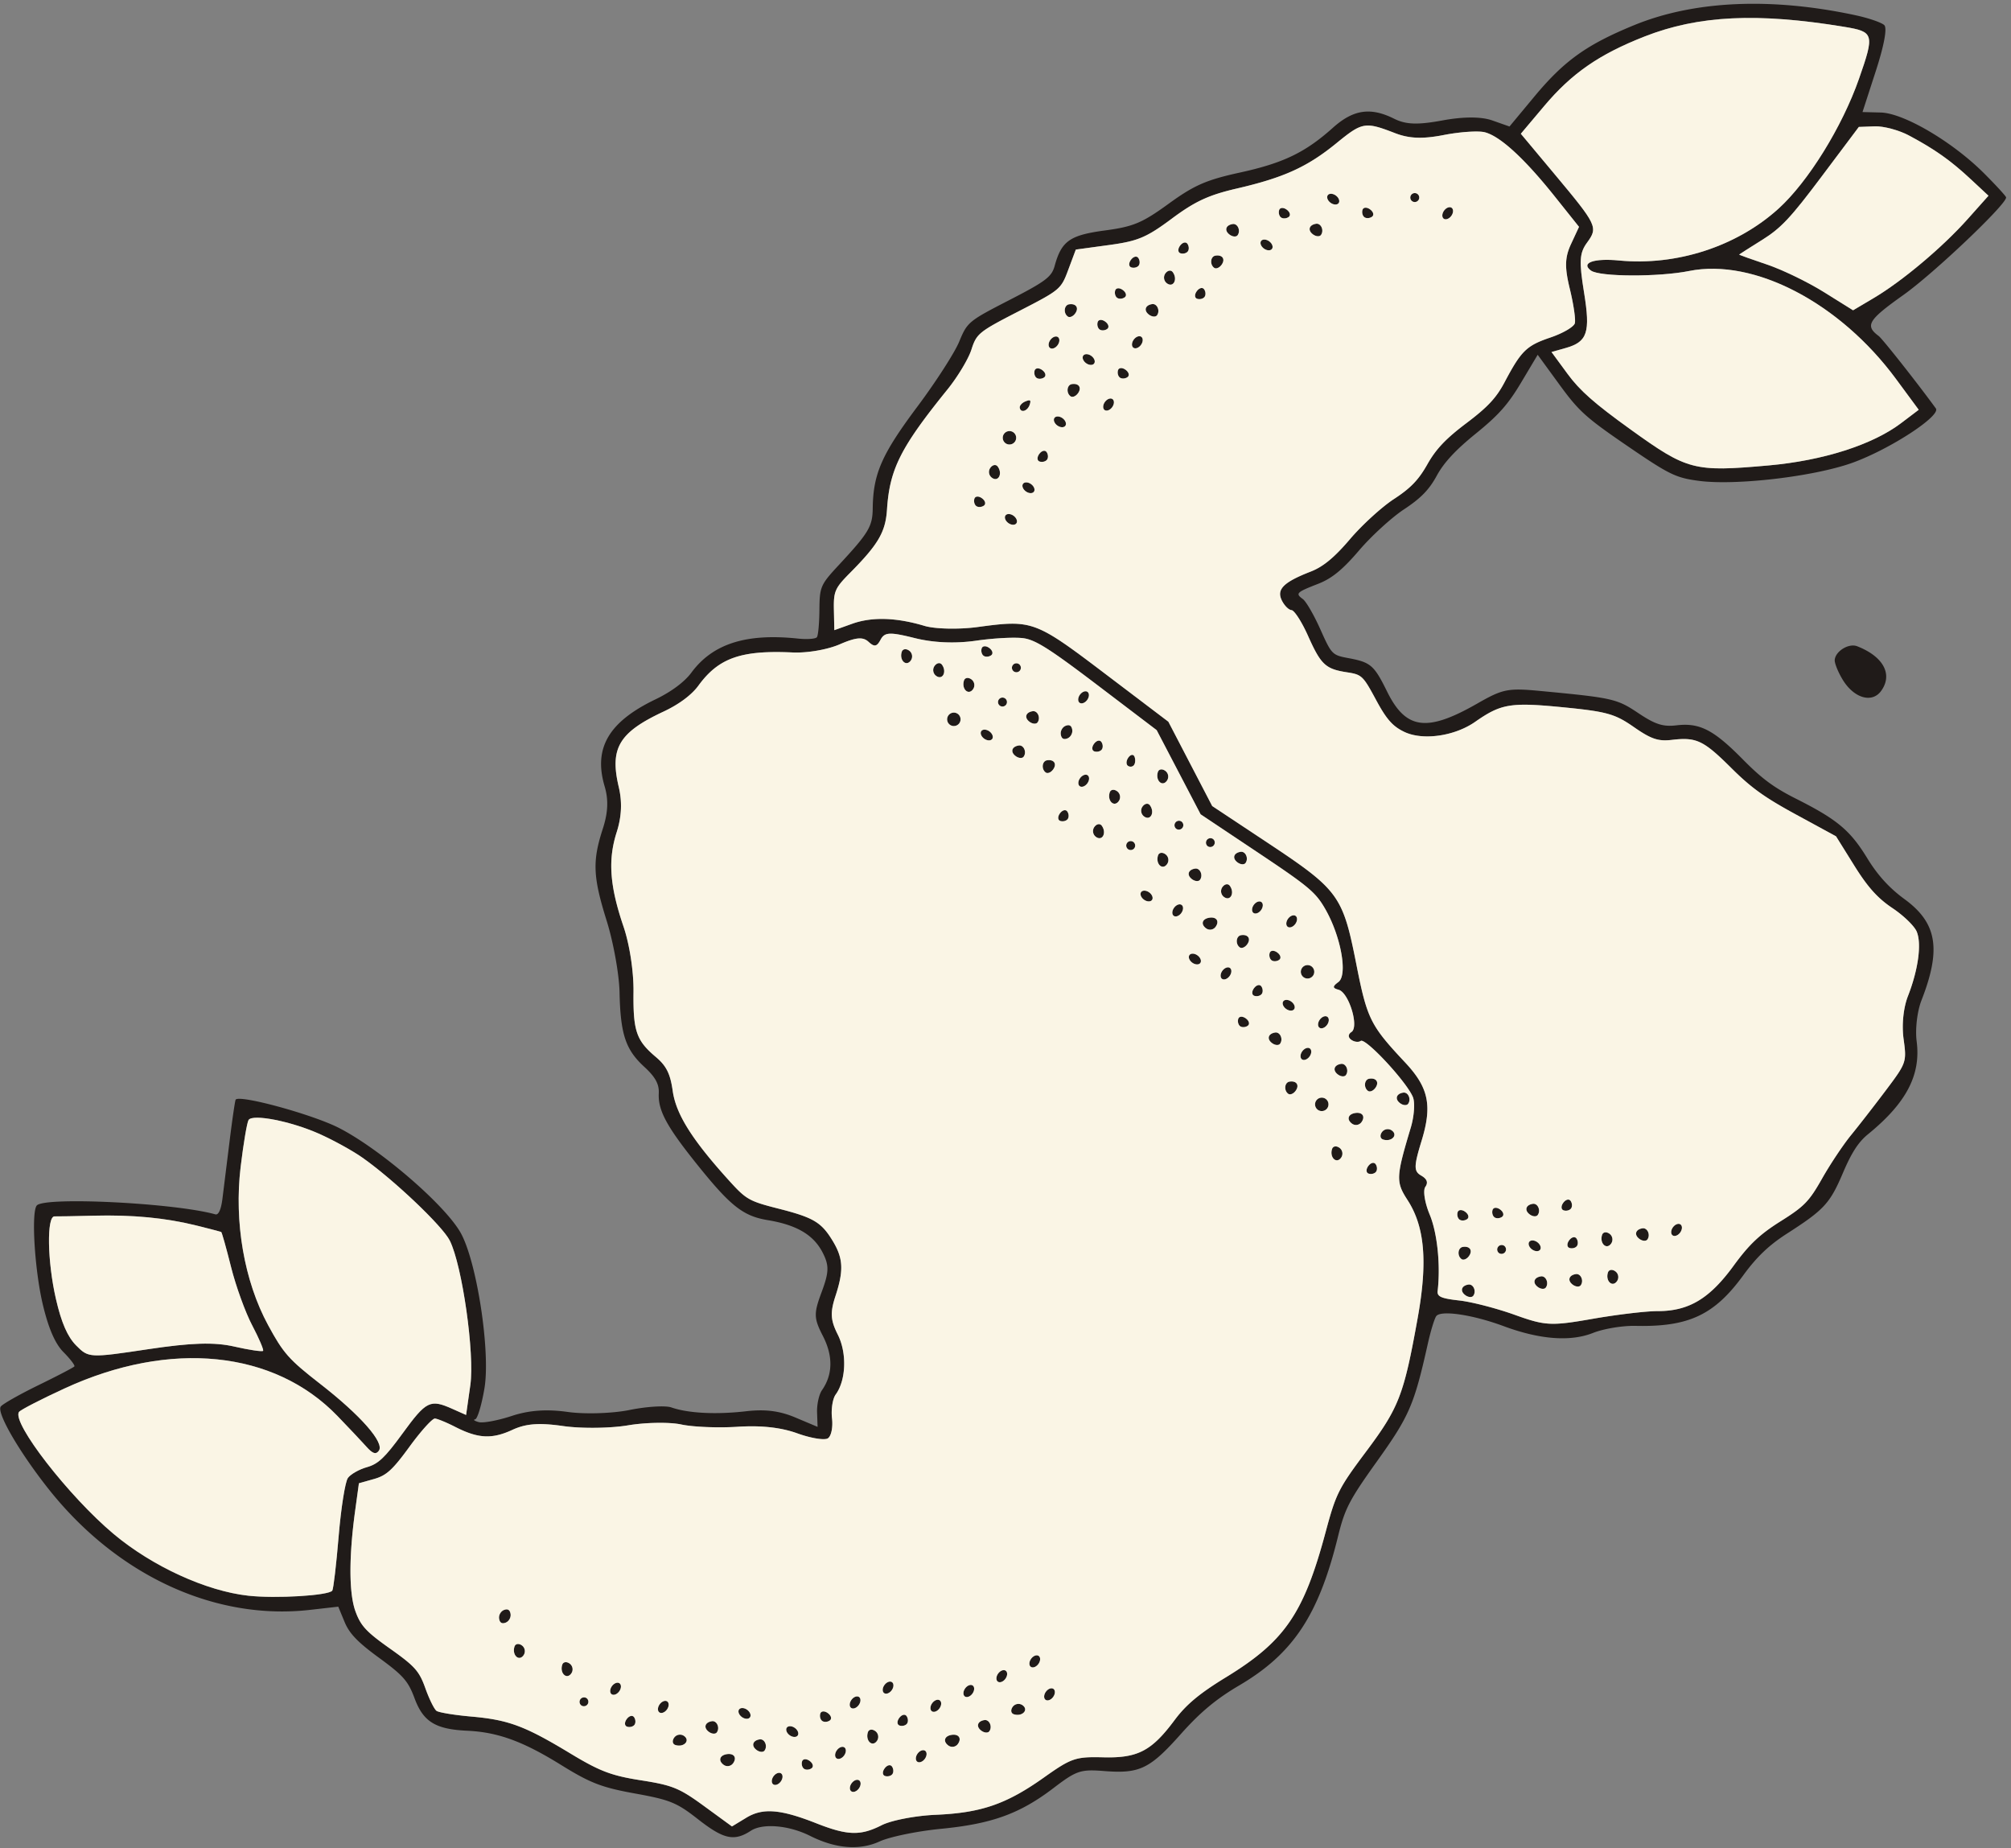 <svg xmlns="http://www.w3.org/2000/svg" width="382" height="351" fill="none"><rect width="100%" height="100%" fill="#808080" stroke="none"/><path fill-rule="evenodd" clip-rule="evenodd" d="M352.457 2.894c-16.033-3.44-30.636-2.787-42.036 1.882-9.033 3.701-13.304 6.757-18.975 13.582l-4.71 5.668-3.265-1.15c-2.1-.74-5.482-.74-9.479-.002-4.711.871-6.931.79-9.179-.33-4.473-2.23-7.741-1.749-11.61 1.71-5.274 4.717-9.411 6.71-17.677 8.519-6.38 1.395-8.683 2.402-13.531 5.92-5.041 3.658-6.709 4.356-12.154 5.083-6.621.886-8.211 2.01-9.501 6.72-.573 2.09-1.703 2.942-8.611 6.497-7.761 3.992-7.99 4.182-9.525 7.902-.865 2.096-4.443 7.65-7.951 12.343-6.778 9.068-8.395 12.754-8.474 19.323-.042 3.43-.765 4.64-6.418 10.727-3.508 3.777-3.673 4.158-3.709 8.542-.02 2.523-.234 4.858-.475 5.187-.24.33-1.866.449-3.615.264-9.839-1.041-16.188.989-20.231 6.469-1.296 1.757-3.816 3.635-6.794 5.064-8.921 4.281-11.838 9.264-9.681 16.537.754 2.545.649 4.977-.351 8.057-2.004 6.173-1.878 9.115.752 17.524 1.263 4.039 2.356 10.12 2.429 13.514.169 7.974 1.139 10.903 4.685 14.158 2.118 1.944 2.858 3.292 2.768 5.046-.166 3.271 1.525 6.372 7.544 13.839 6.143 7.62 8.528 9.48 13.137 10.242 5.524.914 8.721 2.8 10.444 6.159 1.259 2.456 1.227 3.701-.189 7.508-1.526 4.101-1.5 4.947.25 8.363 1.942 3.788 1.88 7.307-.183 10.265-.567.813-.987 2.715-.934 4.225l.098 2.747-4.226-1.78c-3.001-1.263-5.727-1.606-9.401-1.182-5.662.653-10.962.38-14.152-.73-1.127-.392-4.698-.174-7.934.485-3.236.659-8.515.828-11.732.375-4.01-.565-7.355-.328-10.636.753-2.632.867-5.459 1.396-6.28 1.175-.82-.222-1.132-.459-.692-.528.44-.07 1.237-2.718 1.77-5.884 1.18-7.009-1.46-24.171-4.551-29.599-3.05-5.352-15.401-15.965-23.162-19.899-5.042-2.557-18.826-6.316-19.544-5.331-.118.162-.64 3.721-1.158 7.909-.52 4.188-1.126 9.082-1.35 10.876-.261 2.089-.747 3.166-1.352 2.998-7.772-2.174-32.54-3.395-33.928-1.673-1.074 1.333-.38 12.434 1.185 18.925 1.08 4.482 2.33 7.339 3.91 8.929 1.276 1.286 2.202 2.5 2.058 2.698-.145.199-3.207 1.797-6.804 3.552-3.598 1.756-6.83 3.588-7.183 4.072-.832 1.141 3.533 8.662 9.1 15.682 13.017 16.41 31.582 24.988 49.643 22.934l5.367-.611 1.203 2.907c.914 2.209 2.486 3.844 6.544 6.806 4.612 3.368 5.533 4.418 6.75 7.699 1.648 4.44 3.969 5.873 9.96 6.15 5.848.269 10.589 1.992 17.834 6.481 5.589 3.464 7.729 4.291 14.061 5.439 6.694 1.212 7.941 1.721 12.003 4.904 4.856 3.805 6.856 4.239 10.023 2.174 2.253-1.469 7.234-1.04 11.235.968 4.88 2.449 9.411 2.81 13.245 1.054 1.919-.877 7.16-1.953 11.647-2.39 9.666-.941 14.966-2.863 21.374-7.75 4.352-3.32 5.112-3.574 9.638-3.22 6.715.525 8.646-.409 14.536-7.029 3.668-4.123 6.716-6.663 11.067-9.221 10.26-6.033 15.107-13.334 18.787-28.304 1.301-5.291 2.143-6.913 7.415-14.287 6.129-8.575 7.054-10.712 9.646-22.322.538-2.411 1.257-4.766 1.597-5.232.864-1.184 6.922-.286 12.83 1.905 6.864 2.544 12.674 2.981 16.964 1.277 1.995-.793 5.623-1.395 8.062-1.338 10.077.231 14.96-2.055 20.446-9.575 2.571-3.525 4.901-5.75 8.317-7.943 7.073-4.542 8.162-5.722 10.634-11.526 1.646-3.864 2.941-5.865 4.752-7.34 7.3-5.951 10.085-11.267 9.254-17.661-.298-2.289.102-5.697.911-7.768 3.801-9.737 2.971-14.712-3.21-19.228-2.893-2.114-5.1-4.537-7.085-7.78-3.248-5.304-5.71-7.361-13.523-11.293-4.23-2.13-6.469-3.786-10.15-7.512-5.532-5.599-8.174-6.952-12.561-6.431-2.555.304-4.028-.166-7.223-2.302-4.113-2.748-4.857-2.917-18.564-4.217-6.244-.593-7.189-.405-12.089 2.4-9.551 5.466-13.533 4.932-17.098-2.295-2.469-5.004-3.106-5.557-7.32-6.345-3.117-.582-3.218-.685-5.369-5.498-1.206-2.698-2.696-5.272-3.312-5.722-1.462-1.066-1.246-1.28 2.918-2.903 2.592-1.011 4.63-2.675 7.767-6.346 2.338-2.735 6.178-6.245 8.531-7.797 3.198-2.11 4.768-3.72 6.213-6.377 1.358-2.497 3.563-4.876 7.412-7.997 4.349-3.526 6.126-5.528 8.621-9.71l3.143-5.269 4.122 5.652c3.697 5.071 5.025 6.27 12.905 11.66 8.005 5.475 9.216 6.064 13.663 6.642 7.066.918 21.935-.847 29.147-3.46 7.121-2.58 16.815-8.907 15.795-10.308-3.563-4.89-10.139-13.217-10.87-13.763-2.632-1.966-1.994-3.02 4.719-7.79 5.808-4.127 19.685-17.317 19.496-18.53-.038-.25-1.931-2.312-4.205-4.584-5.994-5.988-15.223-11.416-19.604-11.53l-3.466-.09 2.529-7.799c1.579-4.873 2.183-8.138 1.609-8.703-.506-.499-2.969-1.346-5.473-1.883Zm-2.133 2.203c-16.501-2.72-27.701-2.177-37.945 1.843-8.617 3.381-13.803 6.972-19.04 13.184l-4.451 5.279 6.401 7.66c8.123 9.724 8.304 10.107 6.176 13.025-1.435 1.967-1.529 3.526-.569 9.445 1.237 7.633.651 9.396-3.512 10.57l-2.669.752 3.045 4.146c2.345 3.191 5.117 5.635 12.029 10.604 10.762 7.737 11.99 8.056 26.168 6.792 10.365-.924 19.741-3.92 25.185-8.047l3.327-2.522-4.316-5.852c-10.672-14.47-26.953-22.969-39.289-20.508-5.83 1.163-17.009 1.117-18.647-.078-2.006-1.463.532-2.377 5.326-1.916 10.944 1.05 22.363-2.659 30.288-9.84 5.634-5.106 12.088-15.518 15.296-24.678 2.975-8.499 2.854-8.927-2.803-9.86Zm12.279 20.629c-1.9-1.014-4.816-1.793-6.48-1.731l-3.027.112-7.046 9.39c-5.938 7.914-7.721 9.814-11.329 12.07-2.356 1.472-4.315 2.721-4.356 2.776-.041.055 2.308.898 5.216 1.873 2.91.975 7.794 3.334 10.854 5.243l5.563 3.472 3.94-2.333c5.401-3.2 13.044-9.624 17.81-14.969l3.974-4.455-3.364-3.133c-3.833-3.57-6.809-5.675-11.755-8.315Zm-80.594-.615c-1.228-.302-4.719-.064-7.76.531-3.989.78-6.559.684-9.227-.346-5.724-2.21-6.225-2.126-11.132 1.878-5.553 4.533-10.005 6.56-18.954 8.632-5.342 1.237-7.931 2.437-12.34 5.716-4.821 3.586-6.441 4.269-11.91 5.014l-6.329.864-1.419 3.798c-1.403 3.756-1.508 3.843-9.401 7.905-7.634 3.927-8.028 4.246-9.018 7.317-.569 1.766-2.616 5.166-4.548 7.555-8.911 11.017-10.98 15.125-11.48 22.793-.278 4.267-1.641 6.608-6.997 12.012-2.904 2.929-3.164 3.523-3.091 7.052l.08 3.852 3.365-1.207c3.771-1.352 8.367-1.221 13.769.394 1.997.597 6.528.697 10.068.219 10.487-1.41 10.858-1.273 24.451 9.032l11.801 8.946 4.164 8.008 4.165 8.009 10.402 6.895c13.661 9.056 14.384 10.04 16.97 23.121 2.066 10.443 2.648 11.617 9.268 18.677 4.486 4.784 5.195 8.175 3.12 14.934-1.47 4.791-1.481 5.739-.074 6.55 1.13.651 1.378 1.329.794 2.162-.472.672-.1 3.016.836 5.261 1.442 3.463 2.08 9.593 1.508 14.498-.126 1.078.669 1.428 4.121 1.812 2.352.263 7.093 1.49 10.535 2.727 5.784 2.08 6.899 2.137 14.712.768 4.65-.815 10.234-1.48 12.41-1.477 5.924.008 9.861-2.342 14.438-8.617 2.958-4.056 4.982-5.971 8.926-8.447 4.516-2.834 5.422-3.768 7.894-8.134 1.536-2.712 4.009-6.418 5.495-8.235 1.486-1.817 4.478-5.665 6.647-8.551 3.878-5.16 3.934-5.323 3.33-9.701-.37-2.678-.04-5.923.826-8.141 1.963-5.03 2.632-9.947 1.666-12.256-.445-1.061-2.505-3.055-4.605-4.456-2.811-1.875-4.701-3.982-7.261-8.088l-3.46-5.551-7.566-4.118c-6.032-3.283-8.53-5.077-12.331-8.854-5.295-5.262-6.615-5.888-11.266-5.344-2.618.307-3.947-.141-7.26-2.447-3.596-2.504-5.13-2.929-13.551-3.754-9.843-.964-11.656-.66-16.56 2.766-3.916 2.737-9.945 3.597-13.464 1.922-2.217-1.056-3.39-2.383-5.397-6.11-2.458-4.563-2.687-4.779-5.51-5.212-4.073-.626-4.941-1.439-7.397-6.934-1.179-2.64-2.59-4.833-3.134-4.874-.544-.042-1.379-.886-1.855-1.876-1.007-2.092.36-3.443 5.52-5.45 2.356-.917 4.49-2.681 7.455-6.165 2.285-2.684 6.032-6.102 8.325-7.598 3.175-2.068 4.694-3.644 6.36-6.599 1.633-2.897 3.513-4.88 7.412-7.818 4.036-3.042 5.683-4.803 7.239-7.742 3.191-6.027 4.168-6.98 8.731-8.53 2.364-.802 4.45-2.019 4.634-2.703.186-.684-.242-3.616-.95-6.517-1.005-4.115-.954-5.99.229-8.534l1.516-3.26-4.641-5.812c-5.759-7.213-10.383-11.444-13.294-12.162ZM274.309 40c-.414.568-.444 1.259-.066 1.534.378.276 1.027.037 1.441-.53.414-.569.444-1.26.066-1.535-.378-.276-1.027-.037-1.441.531Zm-6.253-2.979a.854.854 0 0 0 .185 1.19.854.854 0 0 0 1.19-.187.854.854 0 0 0-.185-1.19.854.854 0 0 0-1.19.187Zm-9.238 2.834c-.161.506.001 1.134.36 1.396s1.007.224 1.439-.084c.432-.308.271-.936-.36-1.396-.63-.46-1.277-.422-1.439.084Zm-6.598-2.782c-.276.378-.038 1.026.529 1.44.567.414 1.257.443 1.533.064s.038-1.027-.529-1.44c-.567-.415-1.257-.443-1.533-.065Zm-2.235 5.43c-1.339.21-1.629 1.244-.566 2.02.567.413 1.244.46 1.504.104.633-.869.013-2.273-.938-2.124Zm-7.003-2.597c-.161.506.001 1.134.36 1.396s1.007.224 1.439-.084c.432-.308.271-.936-.36-1.396-.63-.46-1.277-.421-1.439.084Zm109.791 82.832c-1.584-.619-4.128.937-4.257 2.604-.048.609.63 2.291 1.504 3.736 2.13 3.519 5.567 4.536 7.299 2.161 2.286-3.133.461-6.545-4.546-8.501Zm-113.215-76.97c-.276.378-.038 1.026.529 1.44.567.414 1.257.443 1.533.064.277-.379.039-1.027-.529-1.44-.567-.415-1.257-.443-1.533-.065Zm-5.409-3.214c-1.34.21-1.629 1.244-.566 2.02.567.413 1.244.46 1.504.104.633-.868.013-2.273-.938-2.124Zm-3.264 5.999c-.951.15-1.115 1.678-.248 2.31.356.26.986.007 1.4-.56.777-1.065.187-1.96-1.152-1.75Zm-6.727-1.889c-.46.632-.423 1.28.083 1.44.505.16 1.133-.002 1.395-.361.263-.36.226-1.008-.082-1.44-.307-.432-.935-.27-1.396.361Zm3.175 8.644c-.461.632-.423 1.28.082 1.44.505.16 1.134-.002 1.396-.362.262-.359.225-1.007-.083-1.44-.307-.431-.935-.27-1.395.362Zm-5.961-3.38c-.437.6-.305 1.447.294 1.884 1.214.885 2.084-.751 1.12-2.106-.341-.478-.976-.378-1.414.222Zm-6.546-2.578c-.46.632-.423 1.28.083 1.44.505.16 1.133-.002 1.396-.362.262-.359.225-1.007-.083-1.44-.307-.431-.935-.269-1.396.362Zm4.019 8.41c-1.34.21-1.629 1.244-.566 2.02.567.413 1.243.46 1.503.103.634-.868.013-2.273-.937-2.123Zm-7.003-2.597c-.161.506 0 1.134.359 1.396s1.007.224 1.439-.084c.433-.308.271-.936-.359-1.396-.63-.46-1.278-.422-1.439.084Zm3.516 9.342c-.414.568-.444 1.258-.066 1.534.379.276 1.027.037 1.441-.531.414-.568.444-1.259.066-1.535-.378-.275-1.027-.036-1.441.532Zm-6.846-3.333c-.161.506.001 1.135.359 1.396.359.262 1.007.224 1.439-.084.433-.308.271-.936-.359-1.396-.63-.46-1.278-.421-1.439.084Zm-5.438-3.371c-.95.15-1.114 1.677-.247 2.31.356.26.986.007 1.4-.561.776-1.065.187-1.96-1.153-1.75Zm9.3 12.517c-.162.505 0 1.134.359 1.396.359.261 1.007.224 1.439-.085.432-.308.271-.936-.359-1.396-.631-.46-1.278-.421-1.439.085Zm-6.599-2.783c-.276.379-.038 1.027.529 1.44.567.414 1.257.443 1.534.064.276-.378.038-1.027-.529-1.44-.568-.414-1.258-.443-1.534-.064Zm-6.253-2.979c-.414.568-.444 1.258-.066 1.534s1.027.037 1.441-.531c.414-.568.444-1.258.066-1.534s-1.027-.037-1.441.531Zm10.366 11.78c-.414.568-.444 1.258-.066 1.534s1.027.037 1.441-.531c.414-.568.444-1.258.066-1.534s-1.027-.037-1.441.531Zm-6.282-3.38c-.951.148-1.114 1.677-.247 2.309.356.26.985.007 1.4-.56.776-1.065.186-1.96-1.153-1.75Zm-7.068-2.587c-.162.506 0 1.134.359 1.396s1.007.224 1.439-.084c.432-.309.271-.937-.359-1.396-.631-.46-1.278-.422-1.439.084Zm3.767 8.997c-.276.379-.038 1.027.529 1.44.567.415 1.257.443 1.533.065.277-.38.039-1.027-.529-1.441-.567-.414-1.257-.442-1.533-.064Zm-5.534-3.123c-.646.264-1.124.801-1.063 1.194.166 1.065 1.497.648 1.893-.593.278-.869.115-.987-.83-.6Zm2.64 9.978c-.46.631-.423 1.279.083 1.44.505.16 1.133-.002 1.396-.362.262-.36.225-1.007-.083-1.44-.307-.431-.935-.27-1.396.362Zm-6.689-3.825A1.281 1.281 0 0 0 191 84.18a1.28 1.28 0 0 0 1.784-.28 1.28 1.28 0 0 0-.278-1.785 1.28 1.28 0 0 0-1.784.28Zm3.611 9.49c-.277.379-.039 1.027.529 1.44.567.414 1.257.443 1.533.064.276-.378.038-1.027-.529-1.44-.567-.414-1.257-.443-1.533-.064Zm-6.212-3.036c-.437.6-.305 1.447.294 1.883 1.214.886 2.084-.75 1.119-2.105-.34-.478-.975-.378-1.413.222Zm2.882 9.045c-.277.379-.038 1.027.529 1.44.567.414 1.257.443 1.533.064.276-.378.038-1.026-.529-1.44-.567-.414-1.257-.443-1.533-.064Zm-5.908-3.175c-.161.506.001 1.134.359 1.396.359.262 1.007.224 1.439-.084.433-.309.271-.937-.359-1.396-.63-.46-1.278-.422-1.439.084Zm9.425 26.51c-1.557-.248-5.623-.047-9.034.445-4.038.583-8.141.412-11.754-.491-4.708-1.176-5.688-1.13-6.454.302-.722 1.352-1.182 1.433-2.299.407-1.064-.975-2.371-.859-5.48.487-2.319 1.004-6.177 1.669-8.931 1.54-9.795-.462-14.064 1.039-17.898 6.296-1.298 1.78-3.699 3.566-6.645 4.943-8.462 3.959-10.23 6.941-8.486 14.32.671 2.841.543 5.646-.393 8.567-1.688 5.272-1.333 10.212 1.286 17.905 1.162 3.412 1.95 8.547 1.906 12.427-.082 7.453.529 9.231 4.245 12.371 2.004 1.691 2.745 3.187 3.207 6.465.621 4.408 3.69 9.279 10.752 17.066 3.205 3.534 3.774 3.855 9.311 5.264 6.699 1.704 8.172 2.583 10.336 6.158 1.987 3.285 2.103 5.6.52 10.43-1.039 3.172-.955 4.592.434 7.348 1.765 3.502 1.584 8.651-.401 11.377-.581.797-.894 2.829-.697 4.515.201 1.711-.146 3.393-.784 3.805-.627.407-3.238-.018-5.801-.945-3.109-1.124-6.883-1.539-11.348-1.25-3.68.238-8.495.043-10.699-.435-2.206-.476-6.762-.403-10.125.163-3.363.566-8.896.628-12.294.138-4.567-.658-7.088-.471-9.66.718-3.894 1.801-6.508 1.665-10.868-.564-1.63-.834-3.362-1.546-3.847-1.584-.485-.037-2.646 2.352-4.802 5.308-3.254 4.462-4.405 5.511-6.78 6.18l-2.86.806-.709 5.17c-1.211 8.83-1.192 15.737.053 19.153 1.006 2.762 2.046 3.883 6.573 7.083 4.721 3.34 5.538 4.257 6.705 7.522.73 2.045 1.682 3.977 2.116 4.293.434.317 3.395.804 6.58 1.084 7.086.622 10.181 1.772 18.813 6.991 5.623 3.4 7.81 4.233 13.441 5.117 6.018.944 7.281 1.46 12.009 4.908l5.282 3.854 2.744-1.665c3.106-1.884 6.463-1.616 13.247 1.056 5.958 2.348 8.416 2.422 12.456.372 1.815-.92 6.415-1.806 10.223-1.969 8.658-.369 13.433-2.012 20.579-7.079 5.23-3.71 6.011-3.974 11.306-3.841 6.542.165 9.157-1.204 13.532-7.08 2.181-2.932 4.727-5.053 9.735-8.114 11.182-6.835 14.786-12.082 18.946-27.585 1.957-7.293 2.469-8.316 7.625-15.205 6.324-8.449 7.222-10.77 9.868-25.494 1.915-10.658 1.339-17.313-1.934-22.361-2.24-3.454-2.199-4.379.616-13.757.644-2.142.829-4.743.413-5.781-1.152-2.87-9.012-11.334-9.923-10.684-.416.297-1.229.196-1.805-.224-.625-.456-.606-1.05.045-1.472 1.497-.969-.491-7.498-2.443-8.025-1.179-.317-1.186-.62-.035-1.466 1.816-1.333.479-8.714-2.518-13.906-1.827-3.163-3.107-4.234-12.841-10.731l-10.811-7.217-4.175-7.994-4.175-7.994-11.182-8.495c-9.023-6.856-11.728-8.582-14.013-8.946Zm10.62 10.709c-.414.568-.444 1.259-.066 1.534.379.276 1.027.037 1.441-.531.414-.568.444-1.258.066-1.534s-1.026-.037-1.441.531Zm-12.757-5.613a.854.854 0 0 0 .185 1.19.856.856 0 0 0 1.19-.187.854.854 0 0 0-.185-1.19.854.854 0 0 0-1.19.187Zm27.562 20.302c-.506 1.587.82 2.878 1.707 1.662.437-.6.305-1.447-.294-1.884-.598-.437-1.234-.337-1.413.222Zm-33.47-23.478c-.161.506.001 1.135.36 1.396.359.262 1.007.224 1.439-.084.432-.308.271-.936-.36-1.396-.63-.46-1.277-.421-1.439.084Zm27.871 20.716c-.43.59-.473 1.299-.095 1.575.378.275.9.21 1.16-.147.26-.356.302-1.065.095-1.575-.207-.509-.73-.443-1.16.147Zm-6.534-2.594c-.46.631-.423 1.279.082 1.439.506.161 1.134-.002 1.396-.361.262-.36.226-1.008-.082-1.44-.307-.432-.935-.27-1.396.362Zm-5.407-3.417c-.599.245-1.005.98-.903 1.634.123.794.548 1.042 1.274.746.598-.245 1.005-.98.903-1.634-.123-.794-.548-1.042-1.274-.746Zm33.248 23.929c-1.339.211-1.629 1.244-.566 2.019.567.414 1.244.461 1.504.105.633-.868.013-2.273-.938-2.124Zm-39.503-26.705c-1.339.211-1.629 1.244-.566 2.02.567.413 1.244.461 1.504.104.633-.868.013-2.273-.938-2.124Zm33.093 24.462a.855.855 0 0 0 .186 1.19.853.853 0 0 0 1.004-1.377.854.854 0 0 0-1.19.187Zm-6.001-3.323a.854.854 0 0 0 .185 1.19.855.855 0 0 0 1.189-.187.853.853 0 0 0-.185-1.19.853.853 0 0 0-1.189.187Zm-33.501-23.382a.853.853 0 0 0 .185 1.19.854.854 0 0 0 1.19-.187.855.855 0 0 0-.186-1.19.854.854 0 0 0-1.189.187Zm27.289 20.346a1.352 1.352 0 0 0 .293 1.883c1.215.886 2.085-.75 1.12-2.106-.34-.478-.975-.377-1.413.223Zm-33.916-23.926c-.506 1.586.82 2.877 1.707 1.661a1.351 1.351 0 0 0-.294-1.883c-.598-.437-1.234-.338-1.413.222Zm61.559 45.231c-.415.568-.444 1.258-.066 1.534s1.026.037 1.441-.531c.414-.568.444-1.258.065-1.534-.378-.276-1.026-.037-1.44.531Zm-67.146-48.01c-.437.6-.305 1.447.294 1.884 1.214.885 2.084-.751 1.119-2.106-.34-.478-.975-.378-1.413.222Zm33.271 24.027c-.506 1.586.82 2.877 1.707 1.662.437-.6.306-1.447-.293-1.884-.599-.437-1.235-.338-1.414.222Zm-5.628-2.722c-.414.568-.444 1.259-.066 1.534.378.276 1.026.037 1.441-.531.414-.568.444-1.258.066-1.534-.379-.276-1.027-.037-1.441.531Zm32.999 24.07c-.415.568-.444 1.259-.066 1.534.378.276 1.026.037 1.441-.531.414-.568.443-1.258.065-1.534s-1.026-.037-1.44.531Zm-66.873-48.053c-.507 1.587.819 2.878 1.706 1.662.438-.6.306-1.447-.293-1.884-.599-.437-1.235-.337-1.413.222Zm60.912 44.673c-.437.6-.305 1.447.294 1.884 1.214.885 2.084-.751 1.12-2.106-.341-.478-.976-.378-1.414.222Zm-33.32-24.071c-.951.15-1.114 1.678-.248 2.31.357.26.986.007 1.401-.561.776-1.064.186-1.959-1.153-1.749Zm28.121 20.57c-1.34.211-1.629 1.245-.566 2.02.567.413 1.243.461 1.503.104.634-.868.013-2.273-.937-2.124Zm-33.501-23.381c-1.34.21-1.629 1.244-.566 2.019.567.414 1.243.461 1.503.105.634-.869.013-2.274-.937-2.124Zm124.276 91.5c-.414.568-.444 1.258-.066 1.534s1.027.037 1.441-.531c.414-.568.444-1.259.066-1.535-.378-.275-1.027-.036-1.441.532Zm-97.809-70.619c-.507 1.586.819 2.877 1.706 1.662.438-.6.306-1.447-.293-1.884-.599-.437-1.235-.337-1.413.222Zm-33.564-23.626c-.277.379-.039 1.027.529 1.441.567.414 1.257.442 1.533.064.276-.379.038-1.027-.529-1.441-.567-.414-1.257-.442-1.533-.064Zm60.934 44.974a1.28 1.28 0 0 0 .278 1.785 1.28 1.28 0 0 0 1.784-.28 1.282 1.282 0 0 0-.278-1.785 1.28 1.28 0 0 0-1.784.28Zm-67.187-47.953a1.28 1.28 0 0 0 .277 1.785 1.281 1.281 0 0 0 1.785-.28 1.282 1.282 0 0 0-.278-1.785 1.28 1.28 0 0 0-1.784.28Zm33.937 24.228a.854.854 0 0 0 .185 1.19.856.856 0 0 0 1.19-.187.854.854 0 0 0-.185-1.19.854.854 0 0 0-1.19.187Zm-6.211-3.037c-.438.6-.306 1.447.293 1.884 1.214.886 2.084-.75 1.12-2.106-.34-.478-.976-.377-1.413.222Zm33.302 23.931c-.161.506.001 1.135.359 1.396.359.262 1.007.224 1.439-.084.433-.308.272-.936-.359-1.396-.63-.46-1.278-.421-1.439.084Zm-5.438-3.371c-.95.149-1.114 1.677-.247 2.31.356.259.986.007 1.4-.561.776-1.065.187-1.96-1.153-1.749Zm76.244 55.672c-1.339.21-1.629 1.244-.566 2.019.567.414 1.244.461 1.504.104.633-.868.013-2.273-.938-2.123Zm-110.654-78.809c-.461.631-.423 1.279.082 1.439.505.161 1.134-.002 1.396-.361s.225-1.008-.082-1.44c-.308-.432-.936-.269-1.396.362Zm28.376 19.819c-1.369.215-1.673 1.241-.599 2.024a1.28 1.28 0 0 0 1.784-.28c.784-1.076.183-1.96-1.185-1.744Zm-6.694-1.894c-.414.568-.444 1.258-.066 1.534s1.027.037 1.441-.531c.414-.568.444-1.258.066-1.534s-1.027-.037-1.441.531Zm27.684 21.248c-.414.568-.444 1.259-.065 1.534.378.276 1.026.037 1.44-.531.415-.568.444-1.258.066-1.534s-1.026-.037-1.441.531Zm-33.937-24.227c-.276.379-.038 1.027.529 1.441.567.413 1.257.442 1.533.063.277-.378.039-1.027-.529-1.44-.567-.414-1.257-.443-1.533-.064Zm80.183 59.015c-.46.631-.423 1.279.083 1.439.505.161 1.133-.002 1.395-.361.263-.359.226-1.008-.082-1.44-.307-.432-.935-.27-1.396.362Zm-53.186-38.268c-.276.378-.038 1.027.529 1.44.567.414 1.257.443 1.533.064s.038-1.027-.529-1.441c-.567-.413-1.257-.442-1.533-.063Zm60.561 44.372c-.507 1.587.819 2.878 1.706 1.662.438-.6.306-1.447-.293-1.884-.599-.437-1.235-.337-1.413.222Zm-66.127-46.85c-.46.632-.423 1.279.082 1.44.506.161 1.134-.002 1.396-.362.262-.359.225-1.007-.082-1.439-.307-.432-.935-.27-1.396.361Zm28.343 19.824c-1.339.211-1.629 1.244-.566 2.019.567.414 1.244.461 1.504.105.633-.868.013-2.273-.938-2.124Zm-34.345-23.147c-.414.568-.444 1.258-.066 1.534.379.276 1.027.037 1.441-.531.414-.568.444-1.258.066-1.534s-1.027-.037-1.441.531Zm27.906 20.502c-.95.149-1.114 1.678-.247 2.31.356.26.986.007 1.4-.561.777-1.064.187-1.96-1.153-1.749Zm-34.159-23.481c-.276.379-.038 1.027.529 1.441.567.413 1.257.442 1.534.063.276-.378.038-1.027-.529-1.44-.568-.414-1.258-.443-1.534-.064Zm28.78 20.67c-1.34.21-1.629 1.244-.567 2.019.568.414 1.244.461 1.504.104.633-.868.013-2.273-.937-2.123Zm36.436 26.577c-1.34.21-1.629 1.244-.566 2.019.567.414 1.243.461 1.503.105.634-.869.013-2.274-.937-2.124Zm6.903 6.94c-.46.632-.423 1.279.082 1.44.506.161 1.134-.002 1.396-.362.262-.359.225-1.007-.082-1.439-.307-.432-.935-.27-1.396.361Zm-50.688-35.918c-.414.568-.444 1.259-.065 1.534.378.276 1.026.037 1.44-.531.415-.568.444-1.258.066-1.534s-1.026-.037-1.441.531Zm58.062 42.023c-.506 1.586.82 2.877 1.707 1.661a1.352 1.352 0 0 0-.293-1.883c-.599-.437-1.235-.338-1.414.222Zm-63.22-45.58c-1.339.21-1.629 1.244-.566 2.019.567.414 1.244.461 1.504.104.633-.868.013-2.273-.938-2.123Zm-7.002-2.597c-.162.506 0 1.134.359 1.396s1.007.224 1.439-.084c.432-.308.271-.936-.359-1.396-.631-.46-1.278-.422-1.439.084Zm27.297 21.502c-.438.599-.339 1.235.22 1.413 1.585.505 2.877-.824 1.663-1.709a1.35 1.35 0 0 0-1.883.296Zm21.011 14.79c-.161.506 0 1.134.36 1.396.359.262 1.006.224 1.439-.084.432-.308.271-.936-.36-1.396-.63-.46-1.277-.422-1.439.084Zm-26.095-18.41c-1.368.215-1.672 1.241-.599 2.024a1.281 1.281 0 0 0 1.785-.28c.784-1.076.183-1.959-1.186-1.744Zm33.061 24.467c-.276.378-.038 1.027.529 1.44.567.414 1.257.443 1.533.064.277-.379.038-1.027-.529-1.441-.567-.413-1.257-.442-1.533-.063Zm8.843 6.127c-1.34.21-1.629 1.244-.567 2.019.568.414 1.244.461 1.504.105.633-.869.013-2.274-.937-2.124Zm-49.285-32.989a1.282 1.282 0 0 0 .278 1.785c.568.413 1.37.287 1.785-.281a1.282 1.282 0 0 0-.278-1.785 1.282 1.282 0 0 0-1.785.281Zm-5.092-3.568c-.951.149-1.114 1.677-.247 2.31.356.259.986.007 1.4-.561.776-1.065.186-1.96-1.153-1.749Zm31.932 24.807c-.161.505 0 1.133.36 1.396.359.262 1.007.223 1.439-.085.432-.308.271-.936-.359-1.396-.631-.459-1.278-.421-1.44.085Zm7.654 6.558a.854.854 0 0 0 .185 1.19.856.856 0 0 0 1.19-.187.854.854 0 0 0-.186-1.19.853.853 0 0 0-1.189.187Zm8.155 5.625c-1.34.211-1.629 1.245-.566 2.02.567.413 1.243.461 1.503.104.634-.868.013-2.273-.937-2.124Zm-32.785-20.954c-.46.632-.423 1.279.082 1.44.505.161 1.134-.002 1.396-.362.262-.359.225-1.007-.082-1.439-.307-.432-.935-.27-1.396.361Zm-6.877-3.236c-.507 1.586.819 2.877 1.706 1.662.438-.6.306-1.447-.293-1.884-.599-.437-1.235-.338-1.413.222Zm24.842 18.596c-.951.15-1.114 1.678-.247 2.31.356.26.985.007 1.4-.561.776-1.064.186-1.959-1.153-1.749Zm1.046 7.15c-1.339.211-1.629 1.244-.566 2.019.567.414 1.244.461 1.504.105.633-.868.013-2.273-.938-2.124Zm-218.417-28.69c-5.36-2.354-12.438-3.735-13.273-2.589-.294.403-.976 4.414-1.516 8.916-1.26 10.517.678 21.695 5.215 30.065 2.902 5.355 3.94 6.525 9.885 11.15 7.704 5.991 12.26 11.183 11.15 12.706-.558.764-1.167.569-2.349-.752-.877-.981-3.36-3.613-5.517-5.847-12.024-12.46-31.748-14.464-51.77-5.26-4.503 2.071-8.426 4.091-8.717 4.49-1.449 1.985 9.498 16.09 18.006 23.204 7.35 6.143 17.553 10.814 25.551 11.697 5.236.578 15.265-.028 15.947-.963.217-.297.763-4.943 1.212-10.325.45-5.381 1.242-10.366 1.761-11.078.52-.712 2.138-1.631 3.596-2.042 2.165-.611 3.413-1.79 6.791-6.422 4.509-6.181 5.233-6.538 9.465-4.651l2.594 1.156.803-5.648c.849-5.979-1.527-22.713-3.901-27.471-1.377-2.761-10.66-11.575-16.584-15.747-1.913-1.348-5.67-3.412-8.35-4.589Zm135.367 99.751c-.415.568-.444 1.259-.066 1.534.378.276 1.026.037 1.44-.531.415-.568.444-1.258.066-1.534s-1.026-.037-1.44.531Zm2.803 6.264c-.414.568-.444 1.259-.066 1.534.378.276 1.027.037 1.441-.531.414-.568.444-1.258.066-1.534s-1.027-.037-1.441.531Zm-9.069-3.45c-.414.567-.444 1.258-.065 1.534.378.275 1.026.036 1.44-.532.415-.568.444-1.258.066-1.534s-1.026-.036-1.441.532Zm2.762 6.321c-.437.599-.339 1.235.22 1.413 1.585.505 2.878-.824 1.664-1.709a1.352 1.352 0 0 0-1.884.296Zm-9.027-3.508c-.414.568-.444 1.258-.066 1.534.379.276 1.027.037 1.441-.531.414-.568.444-1.259.066-1.534-.378-.276-1.026-.037-1.441.531Zm3.648 6.029c-1.34.211-1.629 1.245-.566 2.02.567.414 1.243.461 1.504.104.633-.868.012-2.273-.938-2.124Zm-9.913-3.216c-.414.568-.444 1.259-.066 1.534.378.276 1.027.037 1.441-.531.414-.568.444-1.258.066-1.534s-1.027-.037-1.441.531Zm-9.069-3.45c-.414.568-.444 1.258-.065 1.534.378.276 1.026.037 1.44-.531.415-.568.444-1.259.066-1.535-.378-.275-1.026-.036-1.441.532Zm12.75 9.475c-1.369.215-1.673 1.241-.599 2.024a1.28 1.28 0 0 0 1.784-.28c.785-1.076.183-1.959-1.185-1.744Zm-9.946-3.211c-.461.631-.423 1.278.082 1.439.505.161 1.133-.001 1.396-.361.263-.36.225-1.008-.082-1.44-.308-.432-.936-.27-1.396.362ZM37.437 232.788c-5.974-1.49-12.201-2.087-19.737-1.895-3.502.089-6.803.147-7.335.129-1.52-.054-1.378 8.562.259 15.677 1.037 4.512 2.205 7.191 3.86 8.856 2.34 2.354 2.533 2.363 13.61.701 8.286-1.244 12.596-1.377 16.415-.509 2.849.648 5.308 1.013 5.464.813.156-.201-.777-2.382-2.073-4.847-1.297-2.465-3.099-7.439-4.005-11.052-.907-3.613-1.752-6.618-1.878-6.678-.126-.061-2.187-.599-4.58-1.195Zm124.304 90.048c-.414.568-.444 1.258-.066 1.534.379.276 1.027.037 1.441-.531.414-.568.444-1.258.066-1.534s-1.027-.037-1.441.531Zm12.56 10.216c-.414.568-.444 1.259-.066 1.534.378.276 1.027.037 1.441-.531.414-.568.444-1.258.066-1.534s-1.027-.037-1.441.531ZM164.859 329c-.506 1.586.82 2.877 1.707 1.662.437-.6.305-1.447-.294-1.884-.599-.437-1.235-.337-1.413.222Zm-9.038-3.547c-.161.506.001 1.134.36 1.396s1.007.224 1.439-.084c.432-.308.271-.936-.359-1.396-.631-.46-1.278-.422-1.44.084Zm12.215 10.413c-.461.631-.423 1.278.082 1.439.505.161 1.133-.001 1.396-.361.263-.36.225-1.008-.082-1.44-.308-.432-.936-.27-1.396.362Zm-9.069-3.451c-.414.568-.444 1.258-.066 1.534s1.027.037 1.441-.531c.414-.568.444-1.259.066-1.534-.378-.276-1.027-.037-1.441.531Zm-9.505-4.296c-.276.378-.038 1.026.529 1.44.567.414 1.257.443 1.533.064.277-.379.039-1.027-.529-1.441-.567-.413-1.257-.442-1.533-.063Zm12.309 10.56c-.415.568-.444 1.258-.066 1.534s1.026.037 1.441-.531c.414-.568.444-1.259.065-1.534-.378-.276-1.026-.037-1.44.531Zm-21.378-14.011c-.276.379-.038 1.027.529 1.441.567.413 1.257.442 1.534.063.276-.378.038-1.027-.529-1.44-.568-.414-1.258-.443-1.534-.064Zm11.967 9.863c-.161.505 0 1.134.359 1.396.359.261 1.007.223 1.439-.085.433-.308.271-.936-.359-1.396-.63-.46-1.278-.421-1.439.085Zm-8.068-4.178c-1.339.211-1.629 1.244-.566 2.02.567.413 1.244.461 1.504.104.633-.868.013-2.273-.938-2.124Zm-9.069-3.45c-1.339.21-1.629 1.244-.566 2.019.567.414 1.244.461 1.504.104.633-.868.013-2.273-.938-2.123Zm11.716 10.45c-.414.568-.444 1.259-.066 1.534.378.276 1.027.037 1.441-.531.414-.568.444-1.258.066-1.534s-1.027-.037-1.441.531Zm-21.629-13.667c-.414.568-.443 1.259-.065 1.534.378.276 1.026.037 1.44-.531.415-.568.444-1.258.066-1.534s-1.026-.037-1.441.531Zm12.75 9.476c-1.369.215-1.673 1.241-.599 2.024a1.28 1.28 0 0 0 1.784-.281c.785-1.075.183-1.959-1.185-1.743Zm-21.818-12.926c-.415.568-.444 1.258-.066 1.534s1.026.037 1.441-.531c.414-.568.444-1.259.065-1.535-.378-.275-1.026-.036-1.44.532ZM95.71 305.787c-.599.245-1.005.98-.903 1.634.123.794.548 1.042 1.274.746.598-.245 1.005-.98.903-1.634-.123-.794-.548-1.042-1.274-.746Zm32.362 24.221c-.437.599-.339 1.235.221 1.413 1.584.504 2.877-.824 1.663-1.709a1.352 1.352 0 0 0-1.884.296ZM106.8 316.184c-.507 1.586.819 2.877 1.706 1.661.438-.6.306-1.447-.293-1.884-.599-.436-1.235-.337-1.413.223Zm12.245 10.316c-.46.631-.423 1.279.083 1.439.505.161 1.133-.001 1.395-.361.263-.36.226-1.008-.082-1.44-.307-.432-.935-.27-1.396.362Zm-21.314-13.767c-.506 1.586.82 2.877 1.707 1.661a1.35 1.35 0 0 0-.294-1.883c-.599-.437-1.235-.338-1.413.222Zm12.497 9.972a.853.853 0 0 0 .185 1.19.855.855 0 0 0 1.19-.187.855.855 0 0 0-.186-1.19.853.853 0 0 0-1.189.187Z" fill="#201B19"/><path fill-rule="evenodd" clip-rule="evenodd" d="M194.52 121.229c-1.557-.248-5.623-.047-9.034.445-4.038.583-8.141.412-11.754-.491-4.708-1.176-5.688-1.13-6.454.302-.722 1.352-1.182 1.433-2.299.407-1.064-.975-2.371-.859-5.48.487-2.319 1.004-6.177 1.669-8.931 1.54-9.795-.462-14.064 1.039-17.898 6.296-1.298 1.78-3.699 3.566-6.645 4.943-8.462 3.959-10.23 6.941-8.486 14.32.671 2.841.543 5.646-.393 8.567-1.688 5.272-1.333 10.212 1.286 17.905 1.162 3.412 1.95 8.547 1.906 12.427-.082 7.453.529 9.231 4.245 12.371 2.004 1.691 2.745 3.187 3.207 6.465.621 4.408 3.69 9.279 10.752 17.066 3.205 3.534 3.774 3.855 9.311 5.264 6.699 1.704 8.172 2.583 10.336 6.158 1.987 3.285 2.103 5.6.52 10.43-1.039 3.172-.955 4.592.434 7.348 1.765 3.502 1.584 8.651-.401 11.377-.581.797-.894 2.829-.697 4.515.201 1.711-.146 3.393-.784 3.805-.627.407-3.238-.018-5.801-.945-3.109-1.124-6.883-1.539-11.348-1.25-3.68.238-8.495.043-10.699-.435-2.206-.476-6.762-.403-10.125.163-3.363.566-8.896.628-12.294.138-4.567-.658-7.088-.471-9.66.718-3.894 1.801-6.508 1.665-10.868-.564-1.63-.834-3.362-1.546-3.847-1.584-.485-.037-2.646 2.352-4.802 5.308-3.254 4.462-4.405 5.511-6.78 6.18l-2.86.806-.709 5.17c-1.211 8.83-1.192 15.737.053 19.153 1.006 2.762 2.046 3.883 6.573 7.083 4.721 3.34 5.538 4.257 6.705 7.522.73 2.045 1.682 3.977 2.116 4.293.434.317 3.395.804 6.58 1.084 7.086.622 10.181 1.772 18.813 6.991 5.623 3.4 7.81 4.233 13.441 5.117 6.018.944 7.281 1.46 12.009 4.908l5.282 3.854 2.744-1.665c3.106-1.884 6.463-1.616 13.247 1.056 5.958 2.348 8.416 2.422 12.456.372 1.815-.92 6.415-1.806 10.223-1.969 8.658-.369 13.433-2.012 20.579-7.079 5.23-3.71 6.011-3.974 11.306-3.841 6.542.165 9.157-1.204 13.532-7.08 2.181-2.932 4.727-5.053 9.735-8.114 11.182-6.835 14.786-12.082 18.946-27.585 1.957-7.293 2.469-8.316 7.625-15.205 6.324-8.449 7.222-10.77 9.868-25.494 1.915-10.658 1.339-17.313-1.934-22.361-2.24-3.454-2.199-4.379.616-13.757.644-2.142.829-4.743.413-5.781-1.152-2.87-9.012-11.334-9.923-10.684-.416.297-1.229.196-1.805-.224-.625-.456-.606-1.05.045-1.472 1.497-.969-.491-7.498-2.443-8.025-1.179-.317-1.186-.62-.035-1.466 1.816-1.333.479-8.714-2.518-13.906-1.827-3.163-3.107-4.234-12.841-10.731l-10.811-7.217-4.175-7.994-4.175-7.994-11.182-8.495c-9.023-6.856-11.728-8.582-14.013-8.946Zm10.554 12.243c-.378-.275-.348-.966.066-1.534.415-.568 1.063-.807 1.441-.531.378.276.348.966-.066 1.534-.414.568-1.062.807-1.441.531Zm-12.506-5.957a.854.854 0 0 1-.185-1.19.854.854 0 0 1 1.19-.187.854.854 0 0 1 .185 1.19.856.856 0 0 1-1.19.187Zm29.084 20.774c-.887 1.216-2.213-.075-1.707-1.662.179-.559.815-.659 1.413-.222.599.437.731 1.284.294 1.884Zm-34.817-23.744c-.359-.261-.521-.89-.36-1.396.162-.505.809-.544 1.439-.084.631.46.792 1.088.36 1.396-.432.308-1.08.346-1.439.084Zm27.416 20.895c-.378-.276-.335-.985.095-1.575.43-.59.953-.656 1.16-.147.207.51.165 1.219-.095 1.575-.26.357-.782.422-1.16.147Zm-6.357-2.73c-.505-.16-.542-.808-.082-1.439.461-.632 1.089-.794 1.396-.362.308.432.344 1.08.082 1.44-.262.359-.89.522-1.396.361Zm-6.392-3.222c-.102-.654.304-1.389.903-1.634.726-.296 1.151-.048 1.274.746.102.654-.305 1.389-.903 1.634-.726.296-1.151.048-1.274-.746Zm33.585 24.314c-1.063-.775-.773-1.808.566-2.019.951-.149 1.571 1.256.938 2.124-.26.356-.937.309-1.504-.105Zm-39.503-26.704c-1.063-.776-.773-1.809.566-2.02.951-.149 1.571 1.256.938 2.124-.26.357-.937.309-1.504-.104Zm33.845 23.632a.855.855 0 0 1-.186-1.19.854.854 0 0 1 1.19-.187.853.853 0 0 1-1.004 1.377Zm-6.002-3.323a.853.853 0 0 1 1.004-1.377.853.853 0 0 1 .185 1.19.855.855 0 0 1-1.189.187Zm-33.501-23.382a.853.853 0 0 1-.185-1.19.854.854 0 0 1 1.189-.187.855.855 0 0 1 .186 1.19.854.854 0 0 1-1.19.187Zm27.397 21.039a1.352 1.352 0 0 1-.293-1.883c.438-.6 1.073-.701 1.413-.223.965 1.356.095 2.992-1.12 2.106Zm-32.502-24.148c-.887 1.216-2.213-.075-1.707-1.661.179-.56.815-.659 1.413-.222.599.436.731 1.284.294 1.883Zm59.786 45.104c-.378-.276-.349-.966.066-1.534.414-.568 1.062-.807 1.44-.531.379.276.349.966-.065 1.534-.415.568-1.063.807-1.441.531Zm-66.786-47.66a1.352 1.352 0 0 1-.294-1.884c.438-.6 1.073-.7 1.413-.222.965 1.355.095 2.991-1.119 2.106Zm34.684 23.805c-.887 1.215-2.213-.076-1.707-1.662.179-.56.815-.659 1.414-.222.599.437.73 1.284.293 1.884Zm-7.401-2.85c-.378-.275-.348-.966.066-1.534.414-.568 1.062-.807 1.441-.531.378.276.348.966-.066 1.534-.415.568-1.063.807-1.441.531Zm32.999 24.07c-.378-.275-.349-.966.066-1.534.414-.568 1.062-.807 1.44-.531.378.276.349.966-.065 1.534-.415.568-1.063.807-1.441.531Zm-65.101-47.925c-.887 1.216-2.213-.075-1.706-1.662.178-.559.814-.659 1.413-.222.599.437.731 1.284.293 1.884Zm59.5 44.895a1.352 1.352 0 0 1-.294-1.884c.438-.6 1.073-.7 1.414-.222.964 1.355.094 2.991-1.12 2.106ZM198.64 146.71c-.866-.632-.703-2.16.248-2.31 1.339-.21 1.929.685 1.153 1.749-.415.568-1.044.821-1.401.561Zm27.803 20.28c-1.063-.775-.774-1.809.566-2.02.95-.149 1.571 1.256.937 2.124-.26.357-.936.309-1.503-.104Zm-33.501-23.382c-1.063-.775-.774-1.809.566-2.019.95-.15 1.571 1.255.937 2.124-.26.356-.936.309-1.503-.105Zm28.739 20.524c-.887 1.215-2.213-.076-1.706-1.662.178-.559.814-.659 1.413-.222.599.437.731 1.284.293 1.884Zm-34.741-23.847c-.568-.414-.806-1.062-.529-1.441.276-.378.966-.35 1.533.064s.805 1.062.529 1.441c-.276.378-.966.35-1.533-.064Zm60.683 45.318a1.28 1.28 0 0 1-.278-1.785 1.28 1.28 0 0 1 1.784-.28c.567.414.692 1.217.278 1.785a1.28 1.28 0 0 1-1.784.28Zm-67.188-47.953a1.28 1.28 0 0 1-.277-1.785 1.28 1.28 0 0 1 1.784-.28c.567.414.692 1.217.278 1.785a1.281 1.281 0 0 1-1.785.28Zm33.845 23.633a.854.854 0 0 1-.185-1.19.854.854 0 0 1 1.19-.187.854.854 0 0 1 .185 1.19.856.856 0 0 1-1.19.187Zm-6.103-2.343a1.351 1.351 0 0 1-.293-1.884c.437-.599 1.073-.7 1.413-.222.964 1.356.094 2.992-1.12 2.106Zm33.368 23.443c-.358-.261-.52-.89-.359-1.396.161-.505.809-.544 1.439-.084.631.46.792 1.088.359 1.396-.432.308-1.08.346-1.439.084Zm-6.044-2.457c-.867-.633-.703-2.161.247-2.31 1.34-.211 1.929.684 1.153 1.749-.414.568-1.044.82-1.4.561Zm-34.081-24.008c-.505-.16-.543-.808-.082-1.439.46-.631 1.088-.794 1.396-.362.307.432.344 1.081.082 1.44-.262.359-.891.522-1.396.361Zm27.695 20.404c-1.074-.783-.77-1.809.599-2.024 1.368-.216 1.969.668 1.185 1.744a1.28 1.28 0 0 1-1.784.28Zm-6.161-2.384c-.378-.276-.348-.966.066-1.534.414-.568 1.063-.807 1.441-.531.378.276.348.966-.066 1.534-.414.568-1.063.807-1.441.531Zm27.685 21.248c-.379-.275-.349-.966.065-1.534.415-.568 1.063-.807 1.441-.531.378.276.349.966-.066 1.534-.414.568-1.062.807-1.44.531Zm-33.343-24.32c-.567-.414-.805-1.062-.529-1.441s.966-.35 1.533.064c.568.413.806 1.062.529 1.44-.276.379-.966.35-1.533-.063Zm26.997 20.746c-.567-.413-.805-1.062-.529-1.44.276-.379.966-.35 1.533.063.567.414.805 1.062.529 1.441s-.966.35-1.533-.064Zm-6.013-2.478c-.505-.161-.542-.808-.082-1.44.461-.631 1.089-.793 1.396-.361.307.432.344 1.08.082 1.439-.262.36-.89.523-1.396.362Zm27.695 20.403c-1.063-.775-.773-1.808.566-2.019.951-.149 1.571 1.256.938 2.124-.26.356-.937.309-1.504-.105Zm-33.845-23.632c-.378-.276-.348-.966.066-1.534.414-.568 1.063-.807 1.441-.531.378.276.348.966-.066 1.534-.414.568-1.062.807-1.441.531Zm27.725 21.278c-.867-.632-.703-2.161.247-2.31 1.34-.211 1.93.685 1.153 1.749-.414.568-1.044.821-1.4.561Zm-33.383-24.35c-.567-.414-.805-1.062-.529-1.441s.966-.35 1.534.064c.567.413.805 1.062.529 1.44-.277.379-.967.35-1.534-.063Zm27.684 21.248c-1.062-.775-.773-1.809.567-2.019.95-.15 1.57 1.255.937 2.123-.26.357-.936.31-1.504-.104Zm-6.847-2.886c-.379-.275-.349-.966.065-1.534.415-.568 1.063-.807 1.441-.531.378.276.349.966-.066 1.534-.414.568-1.062.807-1.44.531Zm-5.659-3.072c-1.063-.775-.773-1.809.566-2.019.951-.15 1.571 1.255.938 2.123-.26.357-.937.31-1.504-.104Zm-6.077-3.22c-.359-.262-.521-.89-.359-1.396.161-.506.808-.544 1.439-.084.63.46.791 1.088.359 1.396-.432.308-1.08.346-1.439.084Zm27.158 21.519c-.559-.178-.658-.814-.22-1.413a1.35 1.35 0 0 1 1.883-.296c1.214.885-.078 2.214-1.663 1.709Zm-5.903-3.009c-1.073-.783-.769-1.809.599-2.024 1.369-.215 1.97.668 1.186 1.744a1.281 1.281 0 0 1-1.785.28Zm-6.504-2.634a1.282 1.282 0 0 1-.278-1.785 1.282 1.282 0 0 1 1.785-.281c.567.414.692 1.217.278 1.785a1.282 1.282 0 0 1-1.785.281Zm-5.617-3.043c-.867-.633-.704-2.161.247-2.31 1.339-.211 1.929.684 1.153 1.749-.414.568-1.044.82-1.4.561Zm15.285 15.166c-.505-.161-.542-.808-.082-1.44.461-.631 1.089-.793 1.396-.361.307.432.344 1.08.082 1.439-.262.36-.891.523-1.396.362Zm-5.253-3.014c-.887 1.215-2.213-.076-1.706-1.662.178-.56.814-.659 1.413-.222.599.437.731 1.284.293 1.884Zm-58.934 96.679c-.378-.275-.349-.966.066-1.534.414-.568 1.062-.807 1.44-.531.378.276.349.966-.066 1.534-.414.568-1.062.807-1.44.531Zm2.803 6.264c-.378-.275-.348-.966.066-1.534.414-.568 1.063-.807 1.441-.531.378.276.348.966-.066 1.534-.414.568-1.063.807-1.441.531Zm-9.068-3.45c-.379-.276-.349-.967.065-1.534.415-.568 1.063-.808 1.441-.532.378.276.349.966-.066 1.534-.414.568-1.062.807-1.44.532Zm3.047 6.2c-.559-.178-.657-.814-.22-1.413a1.352 1.352 0 0 1 1.884-.296c1.214.885-.079 2.214-1.664 1.709Zm-9.313-3.387c-.378-.276-.348-.966.066-1.534.415-.568 1.063-.807 1.441-.531.378.275.348.966-.066 1.534-.414.568-1.062.807-1.441.531Zm3.148 6.515c-1.063-.775-.774-1.809.566-2.02.95-.149 1.571 1.256.938 2.124-.261.357-.937.31-1.504-.104Zm-9.413-3.702c-.378-.275-.348-.966.066-1.534.414-.568 1.063-.807 1.441-.531.378.276.348.966-.066 1.534-.414.568-1.063.807-1.441.531Zm-9.068-3.45c-.379-.276-.349-.966.065-1.534.415-.568 1.063-.807 1.441-.532.378.276.349.967-.066 1.535-.414.568-1.062.807-1.44.531Zm12.216 9.965c-1.074-.783-.77-1.809.599-2.024 1.368-.215 1.97.668 1.185 1.744a1.28 1.28 0 0 1-1.784.28Zm-9.265-3.796c-.505-.161-.543-.808-.082-1.439.46-.632 1.088-.794 1.396-.362.307.432.345 1.08.082 1.44-.263.36-.891.522-1.396.361Zm-9.217-3.356c-.378-.276-.348-.966.066-1.534.414-.568 1.063-.807 1.441-.531.378.276.348.966-.066 1.534-.414.568-1.062.807-1.441.531Zm12.56 10.216c-.378-.275-.348-.966.066-1.534.414-.568 1.063-.807 1.441-.531.378.276.348.966-.066 1.534-.414.568-1.063.807-1.441.531Zm-7.669-3.924c-.887 1.215-2.213-.076-1.707-1.662.178-.559.814-.659 1.413-.222.599.437.731 1.284.294 1.884Zm-10.385-3.813c-.359-.262-.521-.89-.36-1.396.162-.506.809-.544 1.44-.084.63.46.791 1.088.359 1.396-.432.308-1.08.346-1.439.084Zm11.937 10.456c-.505-.161-.543-.808-.082-1.439.46-.632 1.088-.794 1.396-.362.307.432.345 1.08.082 1.44-.263.36-.891.522-1.396.361Zm-9.217-3.356c-.378-.276-.348-.966.066-1.534.414-.568 1.063-.807 1.441-.531.378.275.348.966-.066 1.534-.414.568-1.063.807-1.441.531Zm-8.91-4.39c-.567-.414-.805-1.062-.529-1.44.276-.379.966-.35 1.533.063.568.414.806 1.062.529 1.441-.276.379-.966.35-1.533-.064Zm11.714 10.654c-.378-.276-.349-.966.066-1.534.414-.568 1.062-.807 1.44-.531.379.275.349.966-.065 1.534-.415.568-1.063.807-1.441.531Zm-20.783-14.104c-.567-.414-.805-1.062-.529-1.441s.966-.35 1.534.064c.567.413.805 1.062.529 1.44-.277.379-.967.35-1.534-.063Zm11.797 9.818c-.359-.262-.52-.891-.359-1.396.161-.506.809-.545 1.439-.085s.792 1.088.359 1.396c-.432.308-1.08.346-1.439.085Zm-8.993-3.554c-1.063-.776-.773-1.809.566-2.02.951-.149 1.571 1.256.938 2.124-.26.357-.937.309-1.504-.104Zm-9.069-3.451c-1.063-.775-.773-1.809.566-2.019.951-.15 1.571 1.255.938 2.123-.26.357-.937.31-1.504-.104Zm12.216 9.965c-.378-.275-.348-.966.066-1.534.414-.568 1.063-.807 1.441-.531.378.276.348.966-.066 1.534-.414.568-1.063.807-1.441.531Zm-21.628-13.667c-.378-.275-.349-.966.065-1.534.415-.568 1.063-.807 1.441-.531.378.276.349.966-.066 1.534-.414.568-1.062.807-1.44.531Zm12.216 9.966c-1.074-.783-.77-1.809.599-2.024 1.368-.216 1.97.668 1.185 1.743a1.28 1.28 0 0 1-1.784.281Zm-21.285-13.416c-.378-.276-.349-.966.066-1.534.414-.568 1.062-.807 1.44-.532.379.276.349.967-.065 1.535-.415.568-1.063.807-1.441.531Zm-21.37-14.349c-.101-.654.305-1.389.904-1.634.726-.296 1.15-.048 1.274.746.102.654-.305 1.389-.903 1.634-.726.296-1.15.048-1.274-.746Zm33.487 24c-.56-.178-.658-.814-.221-1.413a1.352 1.352 0 0 1 1.884-.296c1.214.885-.079 2.213-1.663 1.709Zm-19.787-13.576c-.887 1.216-2.213-.075-1.706-1.661.178-.56.814-.659 1.413-.223.599.437.731 1.284.293 1.884Zm10.622 10.094c-.506-.16-.543-.808-.083-1.439.461-.632 1.089-.794 1.396-.362.308.432.345 1.08.082 1.44-.262.36-.89.522-1.395.361Zm-19.69-13.545c-.887 1.216-2.213-.075-1.707-1.661.178-.56.814-.659 1.413-.222a1.35 1.35 0 0 1 .293 1.883Zm10.975 9.501a.853.853 0 0 1 1.004-1.377.855.855 0 0 1 .186 1.19.855.855 0 0 1-1.19.187Z" fill="#FAF5E5"/><path fill-rule="evenodd" clip-rule="evenodd" d="M282.009 25.111c-1.228-.302-4.719-.064-7.76.531-3.989.78-6.559.684-9.227-.346-5.724-2.21-6.225-2.126-11.132 1.878-5.553 4.533-10.005 6.56-18.954 8.632-5.342 1.237-7.931 2.437-12.34 5.716-4.821 3.586-6.441 4.269-11.91 5.014l-6.329.864-1.419 3.798c-1.403 3.756-1.508 3.843-9.401 7.905-7.634 3.927-8.028 4.246-9.018 7.317-.569 1.766-2.616 5.166-4.548 7.555-8.911 11.017-10.98 15.125-11.48 22.793-.278 4.267-1.641 6.608-6.997 12.012-2.904 2.929-3.164 3.523-3.091 7.052l.08 3.852 3.365-1.207c3.771-1.352 8.367-1.221 13.769.394 1.997.597 6.528.697 10.068.219 10.487-1.41 10.858-1.273 24.451 9.032l11.801 8.946 4.164 8.008 4.165 8.009 10.402 6.895c13.661 9.056 14.384 10.04 16.97 23.121 2.066 10.443 2.648 11.617 9.268 18.677 4.486 4.784 5.195 8.175 3.12 14.934-1.47 4.791-1.481 5.739-.074 6.55 1.13.651 1.378 1.329.794 2.162-.472.672-.1 3.016.836 5.261 1.442 3.463 2.08 9.593 1.508 14.498-.126 1.078.669 1.428 4.121 1.812 2.352.263 7.093 1.49 10.535 2.727 5.784 2.08 6.899 2.137 14.712.768 4.65-.815 10.234-1.48 12.41-1.477 5.924.008 9.861-2.342 14.438-8.617 2.958-4.056 4.982-5.971 8.926-8.447 4.516-2.834 5.422-3.768 7.894-8.134 1.536-2.712 4.009-6.418 5.495-8.235 1.486-1.817 4.478-5.665 6.647-8.551 3.878-5.16 3.934-5.323 3.33-9.701-.37-2.678-.04-5.923.826-8.141 1.963-5.03 2.632-9.947 1.666-12.256-.445-1.061-2.505-3.055-4.605-4.456-2.811-1.875-4.701-3.982-7.261-8.088l-3.46-5.551-7.566-4.118c-6.032-3.283-8.53-5.077-12.331-8.854-5.295-5.262-6.615-5.888-11.266-5.344-2.618.307-3.947-.141-7.26-2.447-3.596-2.504-5.13-2.929-13.551-3.754-9.843-.964-11.656-.66-16.56 2.766-3.916 2.737-9.945 3.597-13.464 1.922-2.217-1.056-3.39-2.383-5.397-6.11-2.458-4.563-2.687-4.779-5.51-5.212-4.073-.626-4.941-1.439-7.397-6.934-1.179-2.64-2.59-4.833-3.134-4.874-.544-.042-1.379-.886-1.855-1.876-1.007-2.092.36-3.443 5.52-5.45 2.356-.917 4.49-2.681 7.455-6.165 2.285-2.684 6.032-6.102 8.325-7.598 3.175-2.068 4.694-3.644 6.36-6.599 1.633-2.897 3.513-4.88 7.412-7.818 4.036-3.042 5.683-4.803 7.239-7.742 3.191-6.027 4.168-6.98 8.731-8.53 2.364-.802 4.45-2.019 4.634-2.703.186-.684-.242-3.616-.95-6.517-1.005-4.115-.954-5.99.229-8.534l1.516-3.26-4.641-5.812c-5.759-7.213-10.383-11.444-13.294-12.162Zm-7.766 16.422c-.378-.275-.348-.966.066-1.534.414-.568 1.063-.807 1.441-.531.378.276.348.966-.066 1.534-.414.568-1.063.807-1.441.531Zm-6.002-3.323a.854.854 0 0 1-.185-1.19.854.854 0 0 1 1.19-.187.854.854 0 0 1 .185 1.19.854.854 0 0 1-1.19.187Zm-9.063 3.04c-.359-.262-.521-.89-.36-1.396.162-.506.809-.544 1.439-.084.631.46.792 1.088.36 1.396-.432.308-1.08.346-1.439.084Zm-6.429-2.738c-.567-.414-.805-1.062-.529-1.44.276-.38.966-.35 1.533.063.567.414.805 1.062.529 1.44-.276.38-.966.35-1.533-.063Zm-3.33 6.01c-1.063-.776-.773-1.81.566-2.02.951-.15 1.571 1.255.938 2.124-.26.356-.937.309-1.504-.105Zm-6.077-3.22c-.359-.263-.521-.891-.36-1.397.162-.505.809-.544 1.439-.084.631.46.792 1.088.36 1.396-.432.308-1.08.346-1.439.084Zm-3.255 5.905c-.567-.413-.805-1.062-.529-1.44.276-.38.966-.35 1.533.063.568.414.806 1.062.529 1.44-.276.38-.966.35-1.533-.063Zm-6.504-2.635c-1.063-.775-.774-1.808.566-2.019.951-.15 1.571 1.256.938 2.124-.26.356-.937.31-1.504-.105Zm-2.946 6.29c-.867-.633-.703-2.16.248-2.31 1.339-.21 1.929.685 1.152 1.75-.414.567-1.044.82-1.4.56Zm-6.396-2.759c-.506-.16-.543-.808-.083-1.44.461-.63 1.089-.793 1.396-.361.308.432.345 1.08.082 1.44-.262.359-.89.522-1.395.361Zm3.174 8.644c-.505-.16-.543-.808-.082-1.44.46-.631 1.088-.793 1.395-.361.308.432.345 1.08.083 1.44-.262.359-.891.522-1.396.36Zm-5.749-2.936a1.352 1.352 0 0 1-.294-1.884c.438-.6 1.073-.7 1.414-.222.964 1.355.094 2.991-1.12 2.106Zm-6.757-3.022c-.506-.16-.543-.808-.083-1.44.461-.631 1.089-.793 1.396-.361.308.432.345 1.08.083 1.44-.263.359-.891.522-1.396.36Zm3.37 8.99c-1.063-.776-.774-1.81.566-2.02.95-.15 1.571 1.255.937 2.123-.26.357-.936.31-1.503-.104Zm-6.078-3.22c-.359-.263-.52-.891-.359-1.397.161-.505.809-.544 1.439-.084s.792 1.088.359 1.396c-.432.308-1.08.346-1.439.084Zm3.091 9.479c-.378-.276-.348-.966.066-1.534.414-.568 1.063-.807 1.441-.532.378.276.348.967-.066 1.535s-1.062.807-1.441.53Zm-6.421-3.47c-.358-.262-.52-.891-.359-1.397.161-.505.809-.544 1.439-.084s.792 1.088.359 1.396c-.432.308-1.08.346-1.439.084Zm-6.044-2.458c-.867-.633-.703-2.16.247-2.31 1.34-.21 1.929.684 1.153 1.749-.414.568-1.044.82-1.4.56Zm9.906 11.603c-.359-.262-.521-.89-.359-1.396.161-.506.808-.544 1.439-.085.63.46.791 1.088.359 1.396-.432.308-1.08.346-1.439.085Zm-6.429-2.738c-.567-.414-.805-1.062-.529-1.441s.966-.35 1.534.064c.567.413.805 1.062.529 1.44-.277.379-.967.35-1.534-.063Zm-6.848-2.886c-.378-.276-.348-.966.066-1.534.414-.568 1.063-.807 1.441-.531.378.276.348.966-.066 1.534-.414.568-1.063.807-1.441.531Zm10.366 11.78c-.378-.276-.348-.966.066-1.534.414-.568 1.063-.807 1.441-.531.378.276.348.966-.066 1.534-.414.568-1.063.807-1.441.531Zm-6.463-2.605c-.867-.632-.704-2.16.247-2.31 1.339-.21 1.929.685 1.153 1.75-.415.567-1.044.82-1.4.56Zm-6.462-3.5c-.359-.262-.521-.89-.359-1.396.161-.506.808-.544 1.439-.084.63.46.791 1.087.359 1.396-.432.308-1.08.346-1.439.084Zm3.937 9.042c-.567-.414-.805-1.062-.529-1.44.276-.38.966-.35 1.533.063.568.414.806 1.062.529 1.44-.276.38-.966.35-1.533-.063Zm-7.126-3.37c-.061-.393.417-.93 1.063-1.194.945-.386 1.108-.268.83.601-.396 1.241-1.727 1.658-1.893.593Zm3.786 10.224c-.506-.161-.543-.809-.083-1.44.461-.631 1.089-.793 1.396-.361.308.432.345 1.08.083 1.44-.263.358-.891.521-1.396.36ZM191 84.18a1.281 1.281 0 0 1-.278-1.785 1.28 1.28 0 0 1 1.784-.28 1.28 1.28 0 0 1 .278 1.785 1.28 1.28 0 0 1-1.784.28Zm3.862 9.146c-.568-.414-.806-1.062-.529-1.441.276-.379.966-.35 1.533.064.567.413.805 1.062.529 1.44-.276.379-.966.35-1.533-.063Zm-6.447-2.593a1.352 1.352 0 0 1-.294-1.884c.438-.6 1.073-.7 1.413-.222.965 1.355.095 2.991-1.119 2.106Zm3.117 8.602c-.567-.414-.806-1.062-.529-1.44.276-.38.966-.35 1.533.063s.805 1.062.529 1.44c-.276.38-.966.35-1.533-.063Zm-6.078-3.22c-.358-.262-.52-.89-.359-1.396.161-.506.809-.544 1.439-.084s.792 1.087.359 1.396c-.432.308-1.08.346-1.439.084Zm132.264 138.508c-.378-.276-.348-.966.066-1.534.414-.568 1.063-.807 1.441-.532.378.276.348.967-.066 1.535s-1.063.807-1.441.531Zm-6.292.684c-1.063-.775-.773-1.809.566-2.019.951-.15 1.571 1.255.938 2.123-.26.357-.937.31-1.504-.104Zm-14.393-5.428c-.506-.16-.543-.808-.083-1.439.461-.632 1.089-.794 1.396-.362.308.432.345 1.081.082 1.44-.262.359-.89.522-1.395.361Zm8.998 6.327c-.887 1.216-2.213-.075-1.706-1.662.178-.559.814-.659 1.413-.222.599.437.731 1.284.293 1.884Zm-15.438-5.548c-1.063-.775-.774-1.809.566-2.019.95-.15 1.571 1.255.937 2.124-.26.356-.936.309-1.503-.105Zm7.551 6.361c-.505-.161-.542-.808-.082-1.44.461-.631 1.089-.793 1.396-.361.307.432.344 1.08.082 1.439-.262.36-.89.523-1.396.362Zm8.999 6.326c-.887 1.216-2.213-.075-1.707-1.661.179-.56.815-.659 1.414-.222.598.436.73 1.284.293 1.883Zm-23.261-12.15c-.36-.262-.521-.89-.36-1.396.162-.506.809-.544 1.439-.084.631.46.792 1.088.36 1.396-.433.308-1.08.346-1.439.084Zm7.135 6.101c-.567-.413-.805-1.062-.529-1.44.276-.379.966-.35 1.533.063.567.414.806 1.062.529 1.441-.276.379-.966.35-1.533-.064Zm7.747 6.706c-1.062-.775-.773-1.809.567-2.019.95-.15 1.57 1.255.937 2.124-.26.356-.936.309-1.504-.105Zm-21.518-12.373c-.36-.263-.521-.891-.36-1.396.162-.506.809-.544 1.44-.085.63.46.791 1.088.359 1.396-.432.308-1.08.347-1.439.085Zm7.479 6.352a.853.853 0 0 1 1.004-1.377.854.854 0 0 1 .186 1.19.856.856 0 0 1-1.19.187Zm7.404 6.455c-1.063-.775-.774-1.809.566-2.02.95-.149 1.571 1.256.937 2.124-.26.357-.936.309-1.503-.104Zm-14.501-5.304c-.867-.632-.704-2.16.247-2.31 1.339-.21 1.929.685 1.153 1.749-.415.568-1.044.821-1.4.561Zm.727 6.859c-1.063-.775-.773-1.808.566-2.019.951-.149 1.571 1.256.938 2.124-.26.356-.937.309-1.504-.105Z" fill="#FAF5E5"/><path d="M350.324 5.097c-16.501-2.72-27.701-2.177-37.945 1.843-8.617 3.381-13.803 6.972-19.04 13.184l-4.451 5.279 6.401 7.66c8.123 9.724 8.304 10.107 6.176 13.025-1.435 1.967-1.529 3.526-.569 9.445 1.237 7.633.651 9.396-3.512 10.57l-2.669.752 3.045 4.146c2.345 3.191 5.117 5.635 12.029 10.604 10.762 7.737 11.99 8.056 26.168 6.792 10.365-.924 19.741-3.92 25.185-8.047l3.327-2.522-4.316-5.852c-10.672-14.47-26.953-22.969-39.289-20.508-5.83 1.163-17.009 1.117-18.647-.078-2.006-1.463.532-2.377 5.326-1.916 10.944 1.05 22.363-2.659 30.288-9.84 5.634-5.106 12.088-15.518 15.296-24.678 2.975-8.499 2.854-8.927-2.803-9.86Z" fill="#FAF5E5"/><path d="M362.603 25.726c-1.9-1.014-4.816-1.793-6.48-1.731l-3.027.112-7.046 9.39c-5.938 7.914-7.721 9.814-11.329 12.07-2.356 1.472-4.315 2.721-4.356 2.776-.041.055 2.308.898 5.216 1.873 2.91.975 7.794 3.334 10.854 5.243l5.563 3.472 3.94-2.333c5.401-3.2 13.044-9.624 17.81-14.969l3.974-4.455-3.364-3.133c-3.833-3.57-6.809-5.675-11.755-8.315ZM37.437 232.788c-5.974-1.49-12.201-2.087-19.737-1.895-3.502.089-6.803.147-7.335.129-1.52-.054-1.378 8.562.259 15.677 1.037 4.512 2.205 7.191 3.86 8.856 2.34 2.354 2.533 2.363 13.61.701 8.286-1.244 12.596-1.377 16.415-.509 2.849.648 5.308 1.013 5.464.813.156-.201-.777-2.382-2.073-4.847-1.297-2.465-3.099-7.439-4.005-11.052-.907-3.613-1.752-6.618-1.878-6.678-.126-.061-2.187-.599-4.58-1.195Z" fill="#FAF5E5"/><path d="M60.504 215.282c-5.36-2.354-12.438-3.735-13.273-2.589-.294.403-.976 4.414-1.516 8.916-1.26 10.517.678 21.695 5.215 30.065 2.902 5.355 3.94 6.525 9.885 11.15 7.704 5.991 12.26 11.183 11.15 12.706-.558.764-1.167.569-2.349-.752-.877-.981-3.36-3.613-5.517-5.847-12.024-12.46-31.748-14.464-51.77-5.26-4.503 2.071-8.426 4.091-8.717 4.49-1.449 1.985 9.498 16.09 18.006 23.204 7.35 6.143 17.553 10.814 25.551 11.697 5.236.578 15.265-.028 15.947-.963.217-.297.763-4.943 1.212-10.325.45-5.381 1.242-10.366 1.761-11.078.52-.712 2.138-1.631 3.596-2.042 2.165-.611 3.413-1.79 6.791-6.422 4.509-6.181 5.233-6.538 9.465-4.651l2.594 1.156.803-5.648c.849-5.979-1.527-22.713-3.901-27.471-1.377-2.761-10.66-11.575-16.584-15.747-1.913-1.348-5.67-3.412-8.35-4.589Z" fill="#FAF5E5"/></svg>